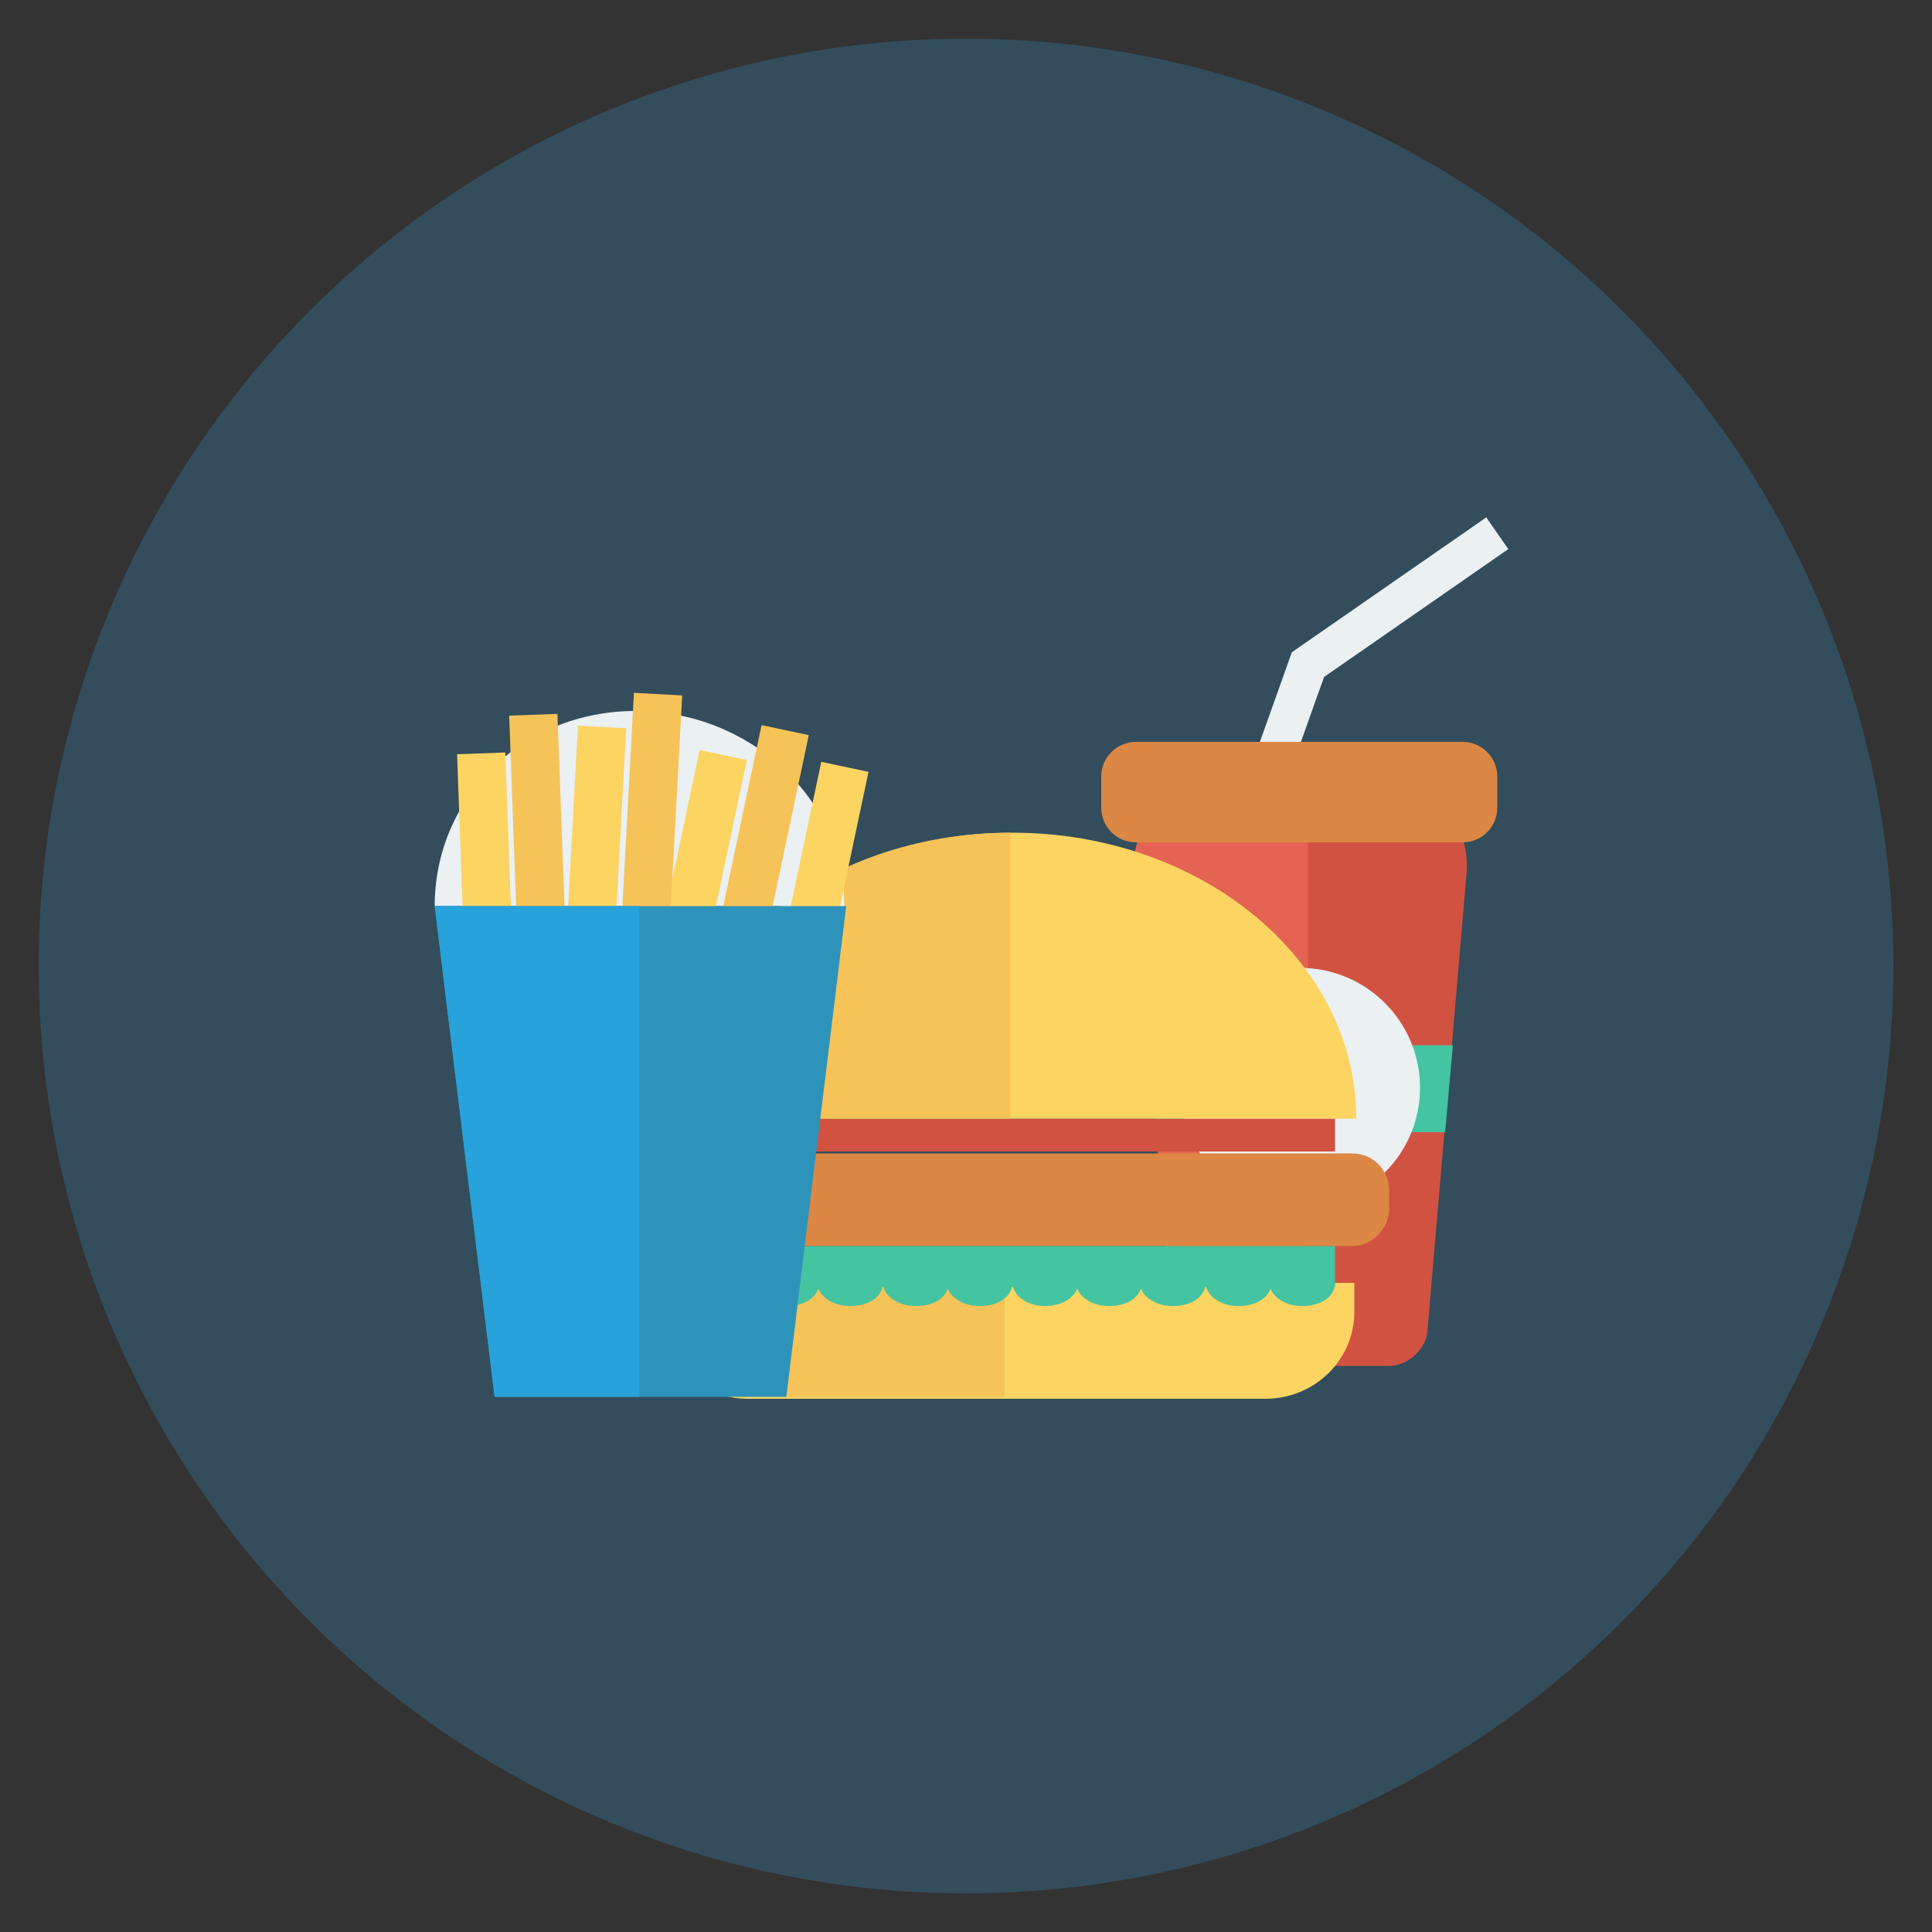 <?xml version="1.0" ?><svg id="Layer_1" style="enable-background:new 0 0 100 100;" version="1.1" viewBox="0 0 100 100" xml:space="preserve" xmlns="http://www.w3.org/2000/svg" xmlns:xlink="http://www.w3.org/1999/xlink"><rect x="0" y="0" width="100" height="100" fill="#333333" stroke="none"/><style type="text/css">
	.st0{fill:#334D5C;}
	.st1{fill:#D15241;}
	.st2{fill:#DC8744;}
	.st3{fill:#FCD462;}
	.st4{fill:#F6C358;}
	.st5{fill:#44C4A1;}
	.st6{fill:#EFC84A;}
	.st7{fill:#3EA69B;}
	.st8{fill:#E56353;}
	.st9{fill:#E05B49;}
	.st10{fill:#D5D6DB;}
	.st11{fill:#EBF0F3;}
	.st12{fill:#FFFFFF;}
	.st13{fill:#45B39C;}
	.st14{fill:#E1E6E9;}
	.st15{fill:#EA8953;}
	.st16{fill:#1C75A1;}
	.st17{fill:none;stroke:#E1E6E9;stroke-width:2;stroke-miterlimit:10;}
	.st18{fill:#64798A;}
	.st19{fill:#CE412D;}
	.st20{fill:#3A556A;}
	.st21{fill:#2D93BA;}
	.st22{fill:none;stroke:#44C4A1;stroke-width:2;stroke-miterlimit:10;}
	.st23{fill:#27A2DB;}
	.st24{fill:none;stroke:#E56353;stroke-width:2;stroke-linecap:round;stroke-miterlimit:10;}
	.st25{fill:#2F4859;}
	.st26{fill:none;stroke:#EBF0F3;stroke-width:2;stroke-miterlimit:10;}
	.st27{fill:#31978C;}
</style><g><circle class="st0" cx="50" cy="50" r="48"/><g><g><polyline class="st26" points="61.1,52.9 67.7,34.4 77.5,27.6    "/><g><path class="st1" d="M71.9,70.7h-9.1c-1.1,0-2-0.9-2.1-2l-2-23.4c-0.2-1.9,0.9-3.6,2.3-3.6h12.6c1.5,0,2.5,1.6,2.3,3.6l-2,23.4      C73.9,69.8,72.9,70.7,71.9,70.7z"/><path class="st8" d="M67.7,70.7h-4.9c-1.1,0-2-0.9-2.1-2l-2-23.4c-0.2-1.9,0.9-3.6,2.3-3.6h6.7V70.7z"/><path class="st2" d="M75.7,43.6H58.8c-1,0-1.8-0.8-1.8-1.8v-1.6c0-1,0.8-1.8,1.8-1.8h16.9c1,0,1.8,0.8,1.8,1.8v1.6      C77.5,42.8,76.7,43.6,75.7,43.6z"/><polygon class="st5" points="59.9,58.6 59.4,54.1 75.2,54.1 74.8,58.6     "/><circle class="st11" cx="67.3" cy="56.3" r="6.2"/></g></g><g><rect class="st1" height="1.7" width="33.5" x="35.6" y="57.9"/><path class="st2" d="M70,64.5H35.2c-1.1,0-1.9-0.9-1.9-1.9v-1c0-1.1,0.9-1.9,1.9-1.9H70c1.1,0,1.9,0.9,1.9,1.9v1     C71.9,63.6,71,64.5,70,64.5z"/><path class="st3" d="M65.5,72.4H38.7c-2.6,0-4.7-2.1-4.7-4.7v-1.3h36.1v1.3C70.2,70.3,68.1,72.4,65.5,72.4z"/><path class="st4" d="M52.1,66.4H34v1.1c0,2.7,2.2,4.8,4.8,4.8h13.2V66.4z"/><g><path class="st5" d="M65.7,66.4c0,0.6,0.7,1.2,1.7,1.2s1.7-0.5,1.7-1.2"/><path class="st5" d="M62.4,66.4c0,0.6,0.7,1.2,1.7,1.2s1.7-0.5,1.7-1.2"/><path class="st5" d="M59,66.4c0,0.6,0.7,1.2,1.7,1.2s1.7-0.5,1.7-1.2"/><path class="st5" d="M55.7,66.4c0,0.6,0.7,1.2,1.7,1.2s1.7-0.5,1.7-1.2"/><path class="st5" d="M52.4,66.4c0,0.6,0.7,1.2,1.7,1.2c0.9,0,1.7-0.5,1.7-1.2"/><path class="st5" d="M49,66.4c0,0.6,0.7,1.2,1.7,1.2s1.7-0.5,1.7-1.2"/><path class="st5" d="M45.7,66.4c0,0.6,0.7,1.2,1.7,1.2s1.7-0.5,1.7-1.2"/><path class="st5" d="M42.3,66.4c0,0.6,0.7,1.2,1.7,1.2s1.7-0.5,1.7-1.2"/><path class="st5" d="M39,66.4c0,0.6,0.7,1.2,1.7,1.2s1.7-0.5,1.7-1.2"/><path class="st5" d="M35.6,66.4c0,0.6,0.7,1.2,1.7,1.2s1.7-0.5,1.7-1.2"/></g><rect class="st5" height="2.1" width="33.5" x="35.6" y="64.5"/><path class="st3" d="M70.2,57.9c0-8.2-8-14.8-17.8-14.8s-17.8,6.6-17.8,14.8H70.2z"/><path class="st4" d="M52.3,57.9H34.5c0-8.2,8-14.8,17.8-14.8V57.9z"/></g><g><path class="st11" d="M22.5,46.9c0-5.6,4.5-10.1,10.4-10.1s10.8,4.5,10.8,10.1"/><rect class="st3" height="18.4" transform="matrix(0.978 0.207 -0.207 0.978 10.979 -7.603)" width="2.5" x="40.6" y="39.5"/><g><rect class="st4" height="18.4" transform="matrix(0.978 0.207 -0.207 0.978 10.526 -7.003)" width="2.5" x="37.5" y="37.6"/><rect class="st3" height="18.4" transform="matrix(0.978 0.207 -0.207 0.978 10.721 -6.324)" width="2.5" x="34.3" y="38.9"/></g><g><rect class="st4" height="18.4" transform="matrix(0.999 5.406104e-02 -5.406104e-02 0.999 2.486 -1.75)" width="2.5" x="32.3" y="35.9"/><rect class="st3" height="18.4" transform="matrix(0.999 5.406104e-02 -5.406104e-02 0.999 2.576 -1.59)" width="2.5" x="29.4" y="37.6"/></g><g><rect class="st4" height="18.4" transform="matrix(0.999 -3.642528e-02 3.642528e-02 0.999 -1.665 1.051)" width="2.5" x="26.7" y="37"/><rect class="st3" height="18.4" transform="matrix(0.999 -3.642528e-02 3.642528e-02 0.999 -1.739 0.952)" width="2.5" x="24" y="39"/></g><g><polygon class="st21" points="40.7,72.3 25.6,72.3 22.5,46.9 43.8,46.9     "/><polygon class="st23" points="33.1,72.3 25.6,72.3 22.5,46.9 33.1,46.9     "/></g></g></g></g></svg>